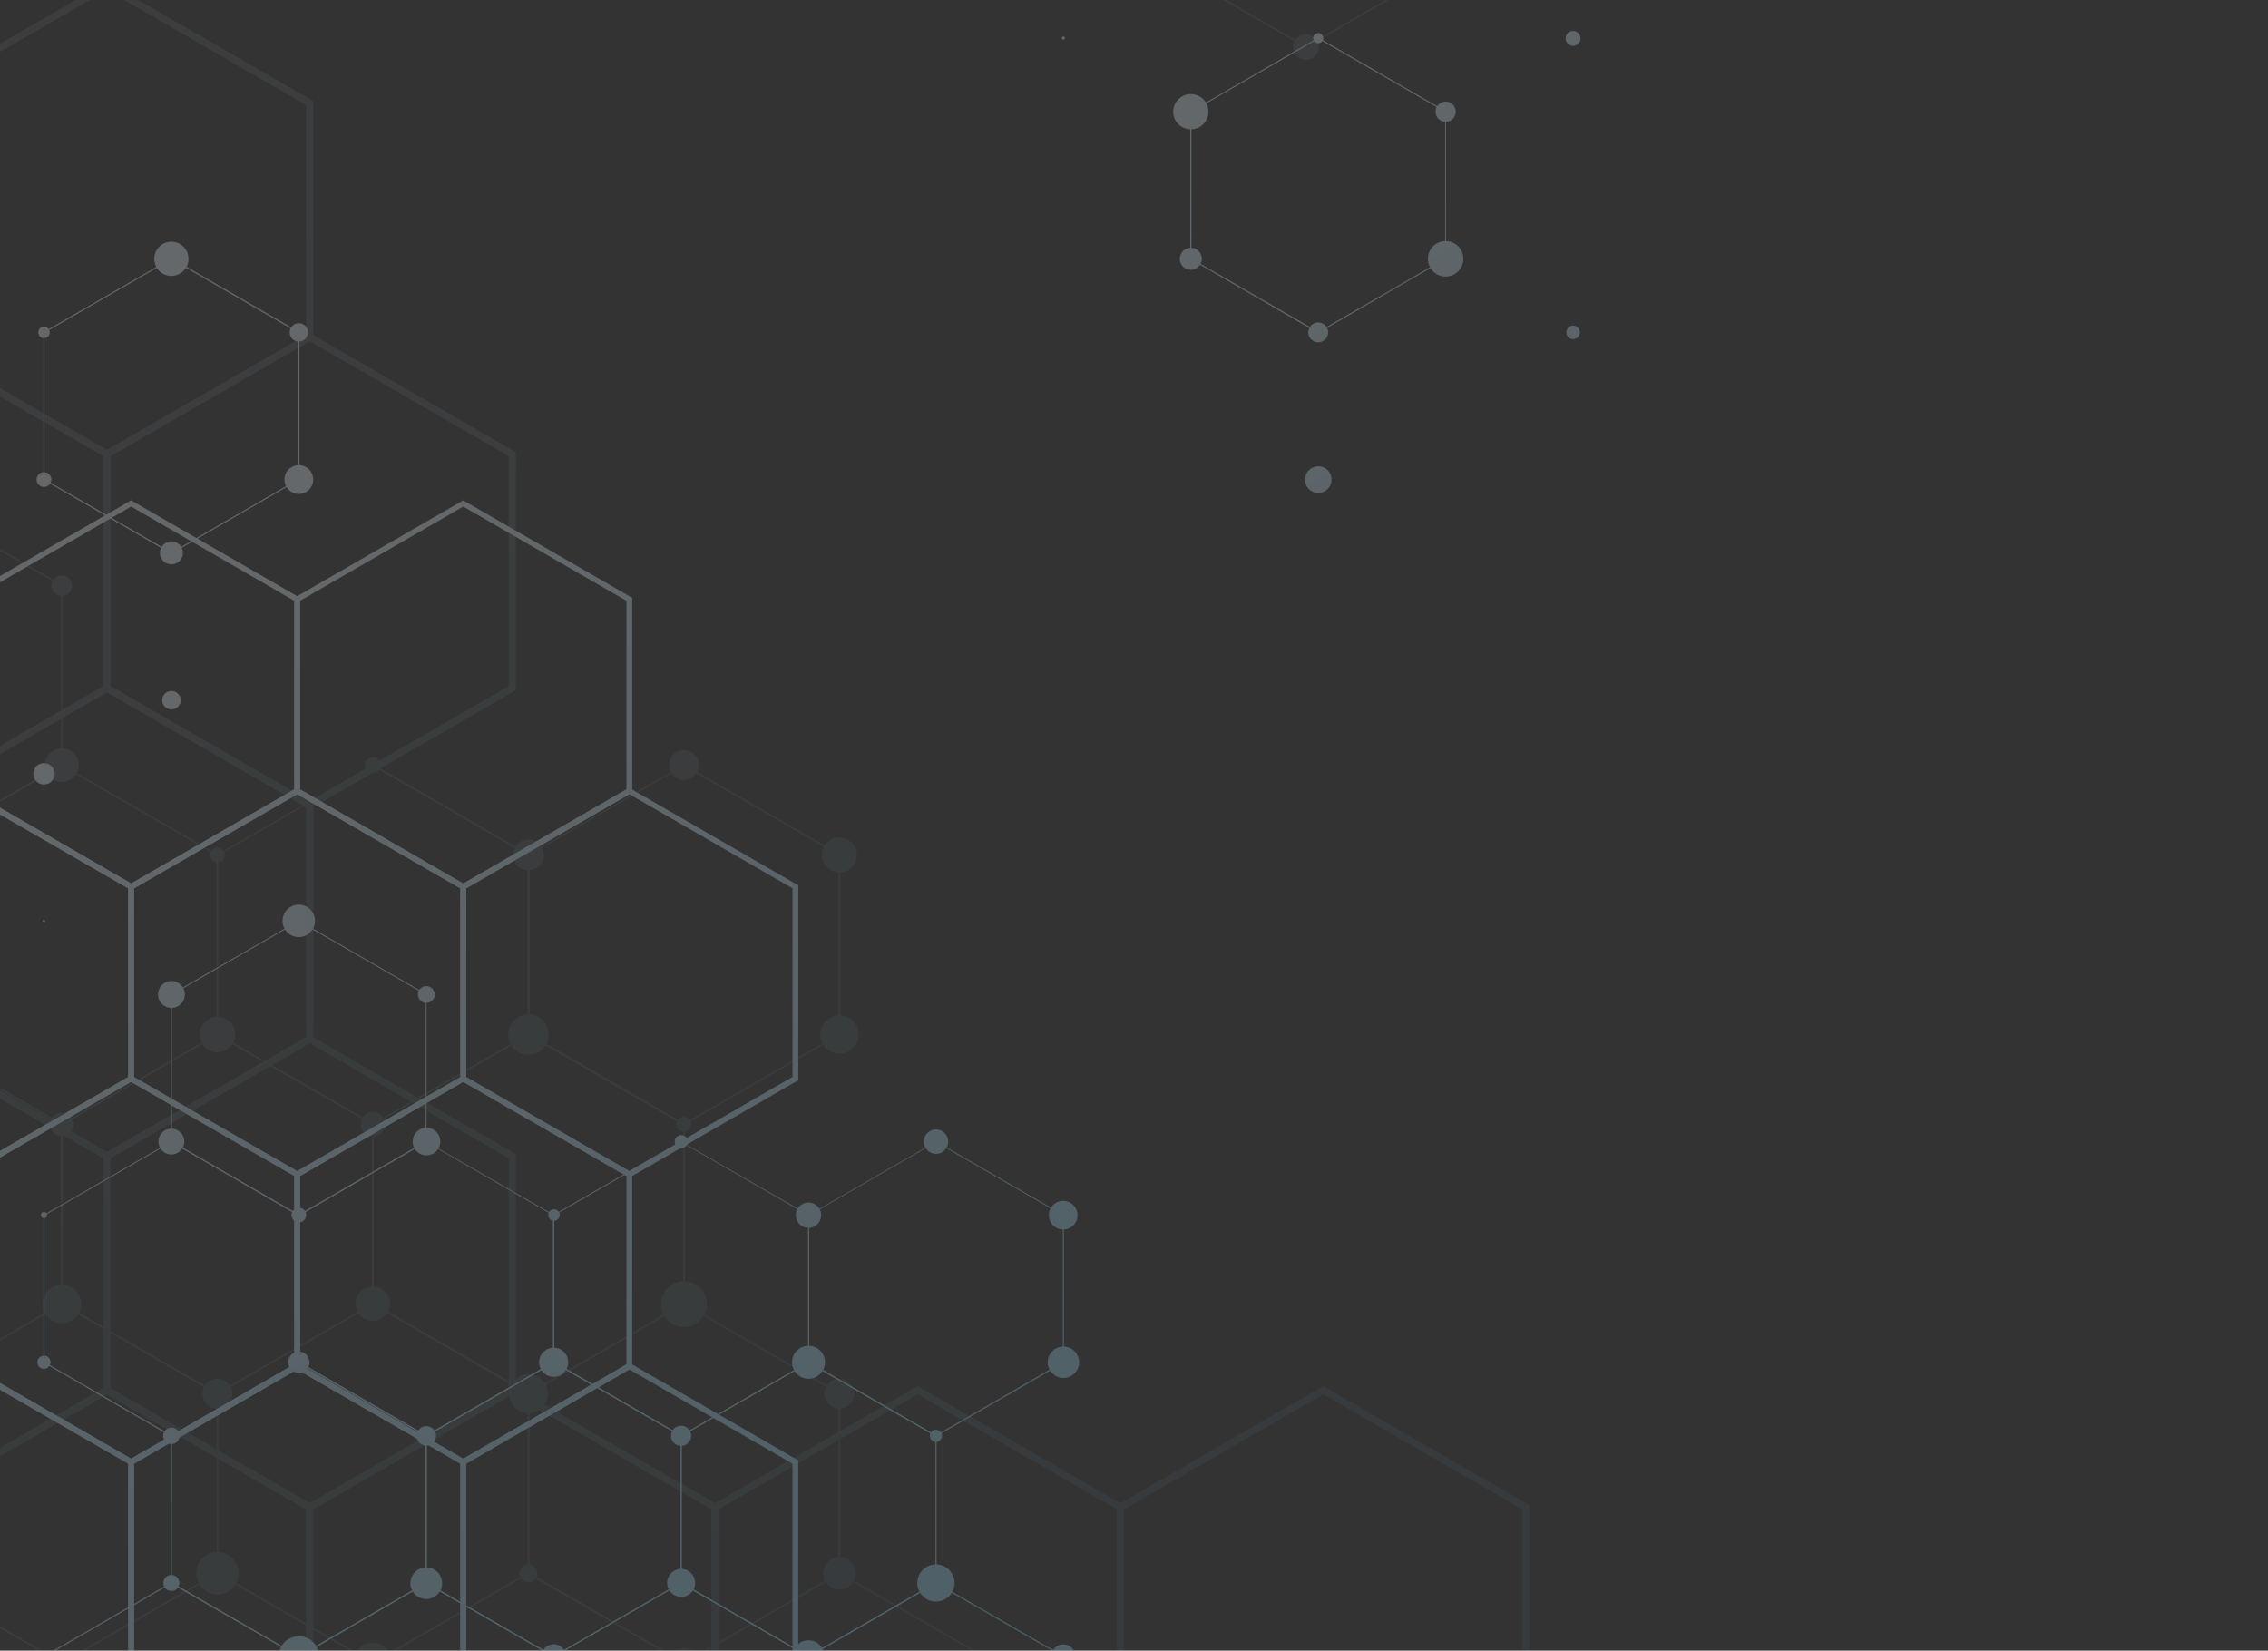<svg xmlns="http://www.w3.org/2000/svg" xmlns:xlink="http://www.w3.org/1999/xlink" width="654" height="476" viewBox="0 0 654 476">
  <rect x="0" y="0" width="654" height="476" fill="#333333" stroke="none"/>
  <defs>
    <linearGradient id="linear-gradient" x1="0.287" y1="-0.052" x2="0.782" y2="1.23" gradientUnits="objectBoundingBox">
      <stop offset="0" stop-color="#fff"/>
      <stop offset="1" stop-color="#f0f7fc"/>
    </linearGradient>
    <clipPath id="clip-path">
      <rect id="Rectangle_6630" data-name="Rectangle 6630" width="654" height="476" transform="translate(0 0)" fill="url(#linear-gradient)"/>
    </clipPath>
    <linearGradient id="linear-gradient-2" x1="5.186" y1="6.759" x2="0.097" y2="-0.039" gradientUnits="objectBoundingBox">
      <stop offset="0" stop-color="#52bbe8"/>
      <stop offset="0.2" stop-color="#69c3eb"/>
      <stop offset="0.6" stop-color="#a3d8f1"/>
      <stop offset="1" stop-color="#e1eff8"/>
    </linearGradient>
    <linearGradient id="linear-gradient-3" x1="6.112" y1="8.005" x2="1.028" y2="1.206" xlink:href="#linear-gradient-2"/>
    <linearGradient id="linear-gradient-4" x1="4.79" y1="6.233" x2="-0.3" y2="-0.57" xlink:href="#linear-gradient-2"/>
    <linearGradient id="linear-gradient-5" x1="4.538" y1="5.906" x2="-0.546" y2="-0.901" xlink:href="#linear-gradient-2"/>
    <linearGradient id="linear-gradient-6" x1="4.241" y1="5.512" x2="-0.838" y2="-1.295" xlink:href="#linear-gradient-2"/>
    <linearGradient id="linear-gradient-7" x1="3.95" y1="5.118" x2="-1.135" y2="-1.689" xlink:href="#linear-gradient-2"/>
    <linearGradient id="linear-gradient-8" x1="3.658" y1="4.724" x2="-1.431" y2="-2.083" xlink:href="#linear-gradient-2"/>
    <linearGradient id="linear-gradient-9" x1="4.002" y1="5.18" x2="-1.088" y2="-1.623" xlink:href="#linear-gradient-2"/>
    <linearGradient id="linear-gradient-10" x1="3.703" y1="4.784" x2="-1.381" y2="-2.015" xlink:href="#linear-gradient-2"/>
    <linearGradient id="linear-gradient-11" x1="3.412" y1="4.392" x2="-1.678" y2="-2.41" xlink:href="#linear-gradient-2"/>
    <linearGradient id="linear-gradient-12" x1="3.809" y1="9.046" x2="-1.276" y2="-3.725" xlink:href="#linear-gradient-2"/>
    <linearGradient id="linear-gradient-13" x1="3.515" y1="8.307" x2="-1.57" y2="-4.464" xlink:href="#linear-gradient-2"/>
    <linearGradient id="linear-gradient-14" x1="3.22" y1="7.568" x2="-1.864" y2="-5.203" xlink:href="#linear-gradient-2"/>
    <linearGradient id="linear-gradient-15" x1="2.926" y1="6.829" x2="-2.159" y2="-5.942" xlink:href="#linear-gradient-2"/>
    <linearGradient id="linear-gradient-16" x1="16.88" y1="7.819" x2="1.276" y2="0.925" xlink:href="#linear-gradient-2"/>
    <linearGradient id="linear-gradient-17" x1="4.396" y1="5.715" x2="0.545" y2="0.559" xlink:href="#linear-gradient-2"/>
    <linearGradient id="linear-gradient-18" x1="4.106" y1="5.326" x2="0.254" y2="0.17" xlink:href="#linear-gradient-2"/>
    <linearGradient id="linear-gradient-19" x1="5.348" y1="5.351" x2="0.132" y2="0.202" xlink:href="#linear-gradient-2"/>
    <linearGradient id="linear-gradient-20" x1="3.862" y1="5" x2="0.011" y2="-0.155" xlink:href="#linear-gradient-2"/>
    <linearGradient id="linear-gradient-21" x1="3.571" y1="4.611" x2="-0.279" y2="-0.544" xlink:href="#linear-gradient-2"/>
    <linearGradient id="linear-gradient-22" x1="13.733" y1="6.43" x2="-1.872" y2="-0.466" xlink:href="#linear-gradient-2"/>
    <linearGradient id="linear-gradient-23" x1="3.619" y1="4.675" x2="-0.232" y2="-0.481" xlink:href="#linear-gradient-2"/>
    <linearGradient id="linear-gradient-24" x1="3.329" y1="4.286" x2="-0.523" y2="-0.869" xlink:href="#linear-gradient-2"/>
    <linearGradient id="linear-gradient-25" x1="13.687" y1="35.856" x2="-5.17" y2="-14.584" xlink:href="#linear-gradient-2"/>
    <linearGradient id="linear-gradient-26" x1="4.396" y1="4.423" x2="-0.82" y2="-0.909" xlink:href="#linear-gradient-2"/>
    <linearGradient id="linear-gradient-27" x1="3.086" y1="4.097" x2="-0.766" y2="-1.235" xlink:href="#linear-gradient-2"/>
    <linearGradient id="linear-gradient-28" x1="2.795" y1="3.695" x2="-1.056" y2="-1.637" xlink:href="#linear-gradient-2"/>
    <linearGradient id="linear-gradient-30" x1="3.217" y1="15.529" x2="-0.993" y2="-6.986" xlink:href="#linear-gradient-2"/>
    <linearGradient id="linear-gradient-31" x1="2.9" y1="13.831" x2="-1.311" y2="-8.684" xlink:href="#linear-gradient-2"/>
    <linearGradient id="linear-gradient-32" x1="2.582" y1="12.133" x2="-1.629" y2="-10.382" xlink:href="#linear-gradient-2"/>
    <linearGradient id="linear-gradient-33" x1="2.264" y1="10.435" x2="-1.946" y2="-12.08" xlink:href="#linear-gradient-2"/>
    <linearGradient id="linear-gradient-34" x1="78.594" y1="121.075" x2="7.641" y2="11.528" xlink:href="#linear-gradient-2"/>
    <linearGradient id="linear-gradient-35" x1="433.66" y1="669.315" x2="13.204" y2="20.13" xlink:href="#linear-gradient-2"/>
    <linearGradient id="linear-gradient-36" x1="36.572" y1="56.194" x2="-0.406" y2="-0.899" xlink:href="#linear-gradient-2"/>
    <linearGradient id="linear-gradient-37" x1="55.128" y1="84.844" x2="-4" y2="-6.448" xlink:href="#linear-gradient-2"/>
    <linearGradient id="linear-gradient-38" x1="57.535" y1="88.563" x2="-8.084" y2="-12.754" xlink:href="#linear-gradient-2"/>
    <linearGradient id="linear-gradient-39" x1="124.523" y1="192" x2="-3.028" y2="-4.944" xlink:href="#linear-gradient-2"/>
    <linearGradient id="linear-gradient-40" x1="59.691" y1="91.886" x2="-4.813" y2="-7.705" xlink:href="#linear-gradient-2"/>
    <linearGradient id="linear-gradient-41" x1="32.317" y1="49.625" x2="-4.421" y2="-7.099" xlink:href="#linear-gradient-2"/>
    <linearGradient id="linear-gradient-42" x1="80.358" y1="123.781" x2="-6.965" y2="-11.05" xlink:href="#linear-gradient-2"/>
    <linearGradient id="linear-gradient-43" x1="60.225" y1="92.725" x2="3.463" y2="5.085" xlink:href="#linear-gradient-2"/>
    <linearGradient id="linear-gradient-44" x1="97.915" y1="150.903" x2="9.911" y2="15.031" xlink:href="#linear-gradient-2"/>
    <linearGradient id="linear-gradient-45" x1="132.015" y1="203.56" x2="18.495" y2="28.285" xlink:href="#linear-gradient-2"/>
    <linearGradient id="linear-gradient-46" x1="44.368" y1="68.231" x2="6.401" y2="9.609" xlink:href="#linear-gradient-2"/>
    <linearGradient id="linear-gradient-47" x1="47.757" y1="73.469" x2="2.708" y2="3.915" xlink:href="#linear-gradient-2"/>
    <linearGradient id="linear-gradient-48" x1="40.504" y1="62.267" x2="-8.427" y2="-13.284" xlink:href="#linear-gradient-2"/>
    <linearGradient id="linear-gradient-49" x1="77.898" y1="119.994" x2="-17.5" y2="-27.294" xlink:href="#linear-gradient-2"/>
    <linearGradient id="linear-gradient-50" x1="44.038" y1="67.724" x2="-4.476" y2="-7.182" xlink:href="#linear-gradient-2"/>
    <linearGradient id="linear-gradient-51" x1="515.238" y1="795.265" x2="-25.333" y2="-39.429" xlink:href="#linear-gradient-2"/>
    <linearGradient id="linear-gradient-52" x1="61.436" y1="94.585" x2="0.73" y2="0.853" xlink:href="#linear-gradient-2"/>
    <linearGradient id="linear-gradient-53" x1="71.053" y1="109.438" x2="0.543" y2="0.568" xlink:href="#linear-gradient-2"/>
    <linearGradient id="linear-gradient-54" x1="65.776" y1="101.29" x2="-11.976" y2="-18.76" xlink:href="#linear-gradient-2"/>
    <linearGradient id="linear-gradient-55" x1="36.248" y1="55.694" x2="-3.725" y2="-6.021" xlink:href="#linear-gradient-2"/>
    <linearGradient id="linear-gradient-56" x1="37.609" y1="57.81" x2="-9.496" y2="-14.919" xlink:href="#linear-gradient-2"/>
    <linearGradient id="linear-gradient-57" x1="72.564" y1="111.781" x2="-26.147" y2="-40.634" xlink:href="#linear-gradient-2"/>
    <linearGradient id="linear-gradient-58" x1="35.036" y1="53.826" x2="-16.099" y2="-25.126" xlink:href="#linear-gradient-2"/>
    <linearGradient id="linear-gradient-59" x1="36.163" y1="55.56" x2="-16.885" y2="-26.343" xlink:href="#linear-gradient-2"/>
    <linearGradient id="linear-gradient-60" x1="28.546" y1="43.794" x2="-16.862" y2="-26.316" xlink:href="#linear-gradient-2"/>
    <linearGradient id="linear-gradient-61" x1="59.052" y1="90.899" x2="-19.785" y2="-30.823" xlink:href="#linear-gradient-2"/>
    <linearGradient id="linear-gradient-62" x1="79.217" y1="122.04" x2="-19.496" y2="-30.378" xlink:href="#linear-gradient-2"/>
    <linearGradient id="linear-gradient-63" x1="177.349" y1="273.579" x2="-30.954" y2="-48.046" xlink:href="#linear-gradient-2"/>
    <linearGradient id="linear-gradient-64" x1="42.989" y1="66.104" x2="-7.241" y2="-11.454" xlink:href="#linear-gradient-2"/>
    <linearGradient id="linear-gradient-65" x1="45.637" y1="70.191" x2="-15.398" y2="-24.046" xlink:href="#linear-gradient-2"/>
    <linearGradient id="linear-gradient-66" x1="70.664" y1="108.84" x2="-18.023" y2="-28.094" xlink:href="#linear-gradient-2"/>
    <linearGradient id="linear-gradient-67" x1="83.72" y1="129.036" x2="-29.805" y2="-46.244" xlink:href="#linear-gradient-2"/>
    <linearGradient id="linear-gradient-68" x1="40.94" y1="62.938" x2="-23.562" y2="-36.651" xlink:href="#linear-gradient-2"/>
    <linearGradient id="linear-gradient-69" x1="30.967" y1="47.539" x2="-13.726" y2="-21.467" xlink:href="#linear-gradient-2"/>
    <linearGradient id="linear-gradient-70" x1="23.947" y1="36.702" x2="-17.485" y2="-27.268" xlink:href="#linear-gradient-2"/>
    <linearGradient id="linear-gradient-71" x1="46.496" y1="71.523" x2="-20.674" y2="-32.192" xlink:href="#linear-gradient-2"/>
    <linearGradient id="linear-gradient-72" x1="26.545" y1="40.706" x2="-14.585" y2="-22.801" xlink:href="#linear-gradient-2"/>
    <linearGradient id="linear-gradient-73" x1="25.089" y1="38.465" x2="-14.328" y2="-22.396" xlink:href="#linear-gradient-2"/>
    <linearGradient id="linear-gradient-74" x1="61.448" y1="94.595" x2="-45.651" y2="-70.76" xlink:href="#linear-gradient-2"/>
    <linearGradient id="linear-gradient-75" x1="25.161" y1="38.582" x2="-28.133" y2="-43.707" xlink:href="#linear-gradient-2"/>
    <linearGradient id="linear-gradient-76" x1="18.575" y1="28.408" x2="-16.354" y2="-25.523" xlink:href="#linear-gradient-2"/>
    <linearGradient id="linear-gradient-77" x1="183.779" y1="246.179" x2="-80.213" y2="-107.663" xlink:href="#linear-gradient-2"/>
    <linearGradient id="linear-gradient-78" x1="56.945" y1="87.642" x2="-24.726" y2="-38.452" xlink:href="#linear-gradient-2"/>
    <linearGradient id="linear-gradient-79" x1="20.907" y1="32.008" x2="-11.161" y2="-17.504" xlink:href="#linear-gradient-2"/>
    <linearGradient id="linear-gradient-80" x1="31.189" y1="47.882" x2="-21.86" y2="-34.022" xlink:href="#linear-gradient-2"/>
    <linearGradient id="linear-gradient-81" x1="27.268" y1="41.831" x2="-19.258" y2="-30.003" xlink:href="#linear-gradient-2"/>
    <linearGradient id="linear-gradient-82" x1="21.684" y1="33.215" x2="-19.003" y2="-29.609" xlink:href="#linear-gradient-2"/>
    <linearGradient id="linear-gradient-83" x1="76.056" y1="16.01" x2="5.545" y2="1.536" xlink:href="#linear-gradient-2"/>
    <linearGradient id="linear-gradient-84" x1="4.623" y1="8.382" x2="-0.461" y2="-1.562" xlink:href="#linear-gradient-2"/>
    <linearGradient id="linear-gradient-85" x1="7.808" y1="6.176" x2="-1.114" y2="-0.622" xlink:href="#linear-gradient-2"/>
    <linearGradient id="linear-gradient-86" x1="54.473" y1="9.626" x2="-16.041" y2="-2.255" xlink:href="#linear-gradient-2"/>
    <linearGradient id="linear-gradient-87" x1="4.248" y1="5.509" x2="-0.841" y2="-1.293" xlink:href="#linear-gradient-2"/>
    <linearGradient id="linear-gradient-88" x1="3.949" y1="5.115" x2="-1.135" y2="-1.687" xlink:href="#linear-gradient-2"/>
    <linearGradient id="linear-gradient-89" x1="3.655" y1="4.722" x2="-1.429" y2="-2.081" xlink:href="#linear-gradient-2"/>
    <linearGradient id="linear-gradient-90" x1="6.427" y1="5.124" x2="-2.495" y2="-1.675" xlink:href="#linear-gradient-2"/>
    <linearGradient id="linear-gradient-91" x1="3.704" y1="4.786" x2="-1.381" y2="-2.017" xlink:href="#linear-gradient-2"/>
    <linearGradient id="linear-gradient-92" x1="3.409" y1="4.392" x2="-1.676" y2="-2.41" xlink:href="#linear-gradient-2"/>
    <linearGradient id="linear-gradient-93" x1="43.56" y1="7.789" x2="-26.954" y2="-4.096" xlink:href="#linear-gradient-2"/>
    <linearGradient id="linear-gradient-94" x1="3.46" y1="4.456" x2="-1.628" y2="-2.346" xlink:href="#linear-gradient-2"/>
    <linearGradient id="linear-gradient-95" x1="3.162" y1="4.062" x2="-1.922" y2="-2.74" xlink:href="#linear-gradient-2"/>
    <linearGradient id="linear-gradient-96" x1="2.868" y1="3.669" x2="-2.215" y2="-3.134" xlink:href="#linear-gradient-2"/>
    <linearGradient id="linear-gradient-97" x1="5.474" y1="9.938" x2="-3.448" y2="-7.232" xlink:href="#linear-gradient-2"/>
    <linearGradient id="linear-gradient-98" x1="3.01" y1="9.292" x2="-2.074" y2="-7.878" xlink:href="#linear-gradient-2"/>
    <linearGradient id="linear-gradient-99" x1="2.715" y1="8.298" x2="-2.368" y2="-8.872" xlink:href="#linear-gradient-2"/>
    <linearGradient id="linear-gradient-100" x1="2.421" y1="7.305" x2="-2.662" y2="-9.865" xlink:href="#linear-gradient-2"/>
    <linearGradient id="linear-gradient-101" x1="66.781" y1="9.533" x2="-1.307" y2="0.28" xlink:href="#linear-gradient-2"/>
    <linearGradient id="linear-gradient-102" x1="4.103" y1="5.321" x2="0.254" y2="0.171" xlink:href="#linear-gradient-2"/>
    <linearGradient id="linear-gradient-103" x1="181.315" y1="5.754" x2="-165.09" y2="-4.323" xlink:href="#linear-gradient-2"/>
    <linearGradient id="linear-gradient-104" x1="6.405" y1="4.94" x2="-0.623" y2="-0.21" xlink:href="#linear-gradient-2"/>
    <linearGradient id="linear-gradient-105" x1="3.57" y1="4.608" x2="-0.278" y2="-0.542" xlink:href="#linear-gradient-2"/>
    <linearGradient id="linear-gradient-106" x1="53.049" y1="7.667" x2="-15.039" y2="-1.587" xlink:href="#linear-gradient-2"/>
    <linearGradient id="linear-gradient-107" x1="3.327" y1="4.283" x2="-0.522" y2="-0.867" xlink:href="#linear-gradient-2"/>
    <linearGradient id="linear-gradient-108" x1="4.988" y1="3.901" x2="-2.04" y2="-1.248" xlink:href="#linear-gradient-2"/>
    <linearGradient id="linear-gradient-109" x1="2.794" y1="3.569" x2="-1.055" y2="-1.581" xlink:href="#linear-gradient-2"/>
    <linearGradient id="linear-gradient-110" x1="39.966" y1="6.833" x2="-28.12" y2="-4.138" xlink:href="#linear-gradient-2"/>
    <linearGradient id="linear-gradient-111" x1="2.567" y1="4.681" x2="-1.284" y2="-2.771" xlink:href="#linear-gradient-2"/>
    <linearGradient id="linear-gradient-112" x1="2.277" y1="4.119" x2="-1.574" y2="-3.333" xlink:href="#linear-gradient-2"/>
    <linearGradient id="linear-gradient-113" x1="1.986" y1="3.557" x2="-1.865" y2="-3.895" xlink:href="#linear-gradient-2"/>
    <linearGradient id="linear-gradient-114" x1="1.696" y1="2.995" x2="-2.155" y2="-4.457" xlink:href="#linear-gradient-2"/>
    <linearGradient id="linear-gradient-115" x1="47.848" y1="73.724" x2="2.715" y2="3.925" xlink:href="#linear-gradient-2"/>
    <linearGradient id="linear-gradient-116" x1="40.53" y1="62.306" x2="-8.431" y2="-13.29" xlink:href="#linear-gradient-2"/>
    <linearGradient id="linear-gradient-117" x1="39.707" y1="61.033" x2="-11.897" y2="-18.644" xlink:href="#linear-gradient-2"/>
    <linearGradient id="linear-gradient-118" x1="47.478" y1="73.033" x2="-14.104" y2="-22.049" xlink:href="#linear-gradient-2"/>
    <linearGradient id="linear-gradient-119" x1="65.86" y1="101.407" x2="-11.983" y2="-18.781" xlink:href="#linear-gradient-2"/>
    <linearGradient id="linear-gradient-120" x1="36.308" y1="55.164" x2="-3.732" y2="-5.96" xlink:href="#linear-gradient-2"/>
    <linearGradient id="linear-gradient-121" x1="37.636" y1="57.84" x2="-9.493" y2="-14.927" xlink:href="#linear-gradient-2"/>
    <linearGradient id="linear-gradient-122" x1="72.763" y1="112.071" x2="-26.207" y2="-40.739" xlink:href="#linear-gradient-2"/>
    <linearGradient id="linear-gradient-123" x1="35.161" y1="54.015" x2="-16.157" y2="-25.22" xlink:href="#linear-gradient-2"/>
    <linearGradient id="linear-gradient-124" x1="36.188" y1="55.602" x2="-16.898" y2="-26.364" xlink:href="#linear-gradient-2"/>
    <linearGradient id="linear-gradient-125" x1="28.554" y1="43.815" x2="-16.875" y2="-26.328" xlink:href="#linear-gradient-2"/>
    <linearGradient id="linear-gradient-126" x1="45.541" y1="70.196" x2="-15.363" y2="-24.046" xlink:href="#linear-gradient-2"/>
    <linearGradient id="linear-gradient-127" x1="70.769" y1="108.994" x2="-18.051" y2="-28.144" xlink:href="#linear-gradient-2"/>
    <linearGradient id="linear-gradient-128" x1="79.871" y1="123.051" x2="-28.375" y2="-44.082" xlink:href="#linear-gradient-2"/>
    <linearGradient id="linear-gradient-129" x1="40.901" y1="62.886" x2="-23.544" y2="-36.616" xlink:href="#linear-gradient-2"/>
    <linearGradient id="linear-gradient-130" x1="30.968" y1="47.543" x2="-13.727" y2="-21.468" xlink:href="#linear-gradient-2"/>
    <linearGradient id="linear-gradient-131" x1="23.978" y1="36.749" x2="-17.506" y2="-27.302" xlink:href="#linear-gradient-2"/>
    <linearGradient id="linear-gradient-132" x1="46.561" y1="71.617" x2="-20.699" y2="-32.233" xlink:href="#linear-gradient-2"/>
    <linearGradient id="linear-gradient-133" x1="26.534" y1="40.7" x2="-14.58" y2="-22.782" xlink:href="#linear-gradient-2"/>
    <linearGradient id="linear-gradient-134" x1="25.055" y1="38.413" x2="-14.308" y2="-22.364" xlink:href="#linear-gradient-2"/>
    <linearGradient id="linear-gradient-135" x1="61.164" y1="94.145" x2="-45.414" y2="-70.414" xlink:href="#linear-gradient-2"/>
    <linearGradient id="linear-gradient-136" x1="25.257" y1="38.722" x2="-28.241" y2="-43.878" xlink:href="#linear-gradient-2"/>
    <linearGradient id="linear-gradient-137" x1="18.426" y1="28.173" x2="-16.214" y2="-25.311" xlink:href="#linear-gradient-2"/>
    <linearGradient id="linear-gradient-138" x1="22.107" y1="32.012" x2="-11.896" y2="-17.509" xlink:href="#linear-gradient-2"/>
    <linearGradient id="linear-gradient-139" x1="39.773" y1="61.15" x2="-34.324" y2="-53.257" xlink:href="#linear-gradient-2"/>
    <linearGradient id="linear-gradient-140" x1="20.284" y1="31.049" x2="-17.265" y2="-26.927" xlink:href="#linear-gradient-2"/>
    <linearGradient id="linear-gradient-141" x1="31.21" y1="47.917" x2="-21.877" y2="-34.051" xlink:href="#linear-gradient-2"/>
    <linearGradient id="linear-gradient-142" x1="27.073" y1="41.533" x2="-19.112" y2="-29.777" xlink:href="#linear-gradient-2"/>
    <linearGradient id="linear-gradient-143" x1="21.718" y1="33.259" x2="-19.034" y2="-29.663" xlink:href="#linear-gradient-2"/>
    <linearGradient id="linear-gradient-144" x1="22.002" y1="33.696" x2="-29.893" y2="-46.428" xlink:href="#linear-gradient-2"/>
    <linearGradient id="linear-gradient-145" x1="20.704" y1="31.691" x2="-28.431" y2="-44.172" xlink:href="#linear-gradient-2"/>
    <linearGradient id="linear-gradient-146" x1="58.379" y1="90.183" x2="-40.596" y2="-63.179" xlink:href="#linear-gradient-2"/>
    <linearGradient id="linear-gradient-147" x1="19.087" y1="29.198" x2="-20.276" y2="-31.58" xlink:href="#linear-gradient-2"/>
    <linearGradient id="linear-gradient-148" x1="41.895" y1="64.411" x2="-46.357" y2="-71.85" xlink:href="#linear-gradient-2"/>
    <linearGradient id="linear-gradient-149" x1="24.243" y1="37.161" x2="-42.37" y2="-65.692" xlink:href="#linear-gradient-2"/>
  </defs>
  <g id="background" transform="translate(-20.15 -34.72)" opacity="0.28">
    <g id="Layer_1" data-name="Layer 1" transform="translate(20.15 34.72)">
      <g id="Group_3" data-name="Group 3" clip-path="url(#clip-path)">
        <g id="Group_1" data-name="Group 1" transform="translate(-33.303 -57.384)">
          <path id="Path_1" data-name="Path 1" d="M244.583,91.774H244.5L207.66,70.453V27.844h.083l36.84-21.3h0l36.824,21.255V70.453h0ZM208.007,70.288l36.576,21.106,36.576-21.123V28.026L244.583,6.9,207.991,28.026Z" transform="translate(168.859 61.654)" fill="url(#linear-gradient-2)"/>
          <path id="Path_6" data-name="Path 6" d="M44.487,130.267H44.4L7.58,108.963V66.354h0l36.907-21.3h.083l36.824,21.3v42.609H81.31ZM7.894,108.781,44.487,129.9,81,108.781V66.536L44.487,45.414,7.894,66.536Z" transform="translate(38.252 86.792)" fill="url(#linear-gradient-3)"/>
          <path id="Path_18" data-name="Path 18" d="M66.717,245.768h0l-36.907-21.3V181.855h.083L66.717,160.6h0l36.824,21.271V224.48h0ZM30.124,224.282,66.7,245.4l36.576-21.122V182.037L66.717,160.914,30.124,182.037Z" transform="translate(52.763 162.221)" fill="url(#linear-gradient-4)"/>
          <path id="Path_21" data-name="Path 21" d="M44.487,284.258H44.4L7.58,262.937V220.395h0L44.4,199.14h.083l36.907,21.255V263H81.31ZM7.894,262.772l36.592,21.122L81,262.755V220.51l-36.51-21.123L7.894,220.51Z" transform="translate(38.252 187.379)" fill="url(#linear-gradient-5)"/>
          <path id="Path_22" data-name="Path 22" d="M88.973,284.258H88.89L52,262.937V220.395h.083L88.907,199.14h0l36.973,21.255V263h0ZM52.4,262.772l36.576,21.122,36.592-21.122V220.51L88.973,199.388,52.4,220.51Z" transform="translate(67.248 187.379)" fill="url(#linear-gradient-6)"/>
          <path id="Path_23" data-name="Path 23" d="M133.4,284.258h0L96.51,262.937V220.395h0l36.824-21.255h0l36.973,21.255V263h0ZM96.824,262.772,133.4,283.894l36.642-21.139V220.51L133.45,199.388,96.824,220.51Z" transform="translate(96.303 187.379)" fill="url(#linear-gradient-7)"/>
          <path id="Path_24" data-name="Path 24" d="M177.857,284.258h-.083L141,262.937V220.395h.083l36.824-21.255h0l36.84,21.255V263h0Zm-36.592-21.486,36.592,21.122,36.576-21.122V220.51l-36.576-21.123L141.264,220.51Z" transform="translate(125.345 187.379)" fill="url(#linear-gradient-8)"/>
          <path id="Path_26" data-name="Path 26" d="M66.717,322.778h0l-36.907-21.3V258.865h.083L66.717,237.61h0l36.824,21.271V301.49h0ZM30.124,301.292,66.7,322.414l36.576-21.122V259.047L66.717,237.924,30.124,259.047Z" transform="translate(52.763 212.491)" fill="url(#linear-gradient-9)"/>
          <path id="Path_27" data-name="Path 27" d="M111.177,322.8h0l-36.907-21.3V258.884h0l36.907-21.3h.083l36.824,21.271V301.46H148ZM74.6,301.311l36.576,21.122,36.592-21.122V259.066l-36.592-21.122L74.6,259.066Z" transform="translate(81.785 212.471)" fill="url(#linear-gradient-10)"/>
          <path id="Path_28" data-name="Path 28" d="M155.614,322.778h0L118.79,301.523V258.865h.083L155.7,237.61h0l36.824,21.271V301.49h0Zm-36.592-21.486,36.592,21.122,36.576-21.122V259.047l-36.576-21.122-36.592,21.122Z" transform="translate(110.847 212.491)" fill="url(#linear-gradient-11)"/>
          <path id="Path_29" data-name="Path 29" d="M28.044,356.169V332.3L64.62,311.18,101.213,332.3v23.866h.314V332.1L64.7,310.85l-.083-.05L27.8,332.071l-.066.033v24.064Z" transform="translate(18.102 202.883)" fill="url(#linear-gradient-12)"/>
          <path id="Path_30" data-name="Path 30" d="M72.5,356.169V332.3L109.1,311.18,145.673,332.3v23.866h.314V332.1L109.163,310.85l-.066-.05L72.273,332.071l-.083.033v24.064Z" transform="translate(47.124 202.883)" fill="url(#linear-gradient-13)"/>
          <path id="Path_31" data-name="Path 31" d="M116.964,356.169V332.3l36.592-21.122L190.149,332.3v23.866h.314V332.1L153.639,310.85l-.083-.05-36.824,21.271-.083.033v24.064Z" transform="translate(76.147 202.883)" fill="url(#linear-gradient-14)"/>
          <path id="Path_32" data-name="Path 32" d="M161.434,356.169V332.3L198.01,311.18,234.6,332.3v23.866h.314V332.1L198.093,310.85l-.083-.05-36.824,21.271-.066.033v24.064Z" transform="translate(105.176 202.883)" fill="url(#linear-gradient-15)"/>
          <path id="Path_43" data-name="Path 43" d="M0,130.56v1.934l22.4,12.925v54.327L0,212.67V214.6l24.048-13.9V144.46Z" transform="translate(0 85.227)" fill="url(#linear-gradient-16)"/>
          <path id="Path_44" data-name="Path 44" d="M42.124,199.689-6.6,171.592V115.4L42.124,87.3l48.707,28.1v56.194ZM-4.931,170.6l47.055,27.172L89.178,170.6V116.273L42.124,89.1-4.931,116.273Z" transform="translate(28.995 114.372)" fill="url(#linear-gradient-17)"/>
          <path id="Path_45" data-name="Path 45" d="M100.057,199.689l-48.707-28.1V115.4l48.707-28.1,48.724,28.1v56.194ZM53,170.6l47.055,27.172L147.128,170.6V116.273L100.057,89.1,53,116.273Z" transform="translate(66.824 114.372)" fill="url(#linear-gradient-18)"/>
          <path id="Path_47" data-name="Path 47" d="M23.222,172.13,0,185.534v1.934l23.222-13.421,47.055,27.172v54.343L23.222,282.717,0,269.313v1.917l23.222,13.421,48.724-28.13V200.26Z" transform="translate(0 112.363)" fill="url(#linear-gradient-19)"/>
          <path id="Path_48" data-name="Path 48" d="M71.094,249.869l-48.724-28.1V165.577l48.724-28.1,48.724,28.1v56.194ZM24.039,220.8l47.055,27.155L118.148,220.8v-54.36L71.094,139.282,24.039,166.437Z" transform="translate(47.906 147.128)" fill="url(#linear-gradient-20)"/>
          <path id="Path_49" data-name="Path 49" d="M129.044,249.869l-48.724-28.1V165.577l48.724-28.1,48.724,28.1v56.194ZM81.989,220.8l47.055,27.155L176.1,220.8v-54.36l-47.055-27.155L81.989,166.437Z" transform="translate(85.735 147.128)" fill="url(#linear-gradient-21)"/>
          <path id="Path_50" data-name="Path 50" d="M0,230.93v1.917l22.4,12.925v54.343L0,313.04v1.917l24.048-13.883V244.813Z" transform="translate(0 150.746)" fill="url(#linear-gradient-22)"/>
          <path id="Path_51" data-name="Path 51" d="M42.124,300.059-6.6,271.962V215.767l48.724-28.1,48.707,28.1v56.194ZM-4.931,270.97l47.055,27.172L89.178,270.97V216.627L42.124,189.472-4.931,216.627Z" transform="translate(28.995 179.891)" fill="url(#linear-gradient-23)"/>
          <path id="Path_52" data-name="Path 52" d="M100.057,300.059l-48.707-28.1V215.767l48.707-28.1,48.724,28.1v56.194ZM53,270.97l47.055,27.172,47.071-27.172V216.627l-47.071-27.155L53,216.627Z" transform="translate(66.824 179.891)" fill="url(#linear-gradient-24)"/>
          <path id="Path_54" data-name="Path 54" d="M0,333.217l16.577,9.57H19.9L0,331.3Z" transform="translate(0 216.265)" fill="url(#linear-gradient-25)"/>
          <path id="Path_55" data-name="Path 55" d="M23.222,272.5,0,285.9v1.917l23.222-13.4,47.055,27.172v54.327L26.544,381.17h3.322l42.08-24.279V300.63Z" transform="translate(0 177.882)" fill="url(#linear-gradient-26)"/>
          <path id="Path_56" data-name="Path 56" d="M87.905,381.17,44.189,355.916V301.589l47.055-27.172L138.3,301.589v54.327L94.566,381.17h3.322l42.063-24.279V300.63L91.244,272.5,42.52,300.63v56.261L84.583,381.17Z" transform="translate(27.756 177.882)" fill="url(#linear-gradient-27)"/>
          <path id="Path_57" data-name="Path 57" d="M145.855,381.17l-43.733-25.254V301.589l47.055-27.172,47.055,27.172v54.327L152.516,381.17h3.322L197.9,356.891V300.63L149.177,272.5,100.47,300.63v56.261l42.063,24.279Z" transform="translate(65.585 177.882)" fill="url(#linear-gradient-28)"/>
          <path id="Path_61" data-name="Path 61" d="M0,331.3v1.917l16.577,9.57H19.9Z" transform="translate(0 216.265)" fill="url(#linear-gradient-25)"/>
          <path id="Path_62" data-name="Path 62" d="M19.382,348.414l41.237-23.8,41.237,23.8h3.339L60.619,322.68,16.06,348.414Z" transform="translate(10.484 210.638)" fill="url(#linear-gradient-30)"/>
          <path id="Path_63" data-name="Path 63" d="M77.332,348.414l41.237-23.8,41.237,23.8h3.322L118.569,322.68,74.01,348.414Z" transform="translate(48.312 210.638)" fill="url(#linear-gradient-31)"/>
          <path id="Path_64" data-name="Path 64" d="M135.282,348.414l41.237-23.8,41.237,23.8h3.322L176.519,322.68,131.96,348.414Z" transform="translate(86.141 210.638)" fill="url(#linear-gradient-32)"/>
          <path id="Path_65" data-name="Path 65" d="M193.239,348.414l41.237-23.8,41.22,23.8h3.339L234.475,322.68,189.9,348.414Z" transform="translate(123.962 210.638)" fill="url(#linear-gradient-33)"/>
          <path id="Path_70" data-name="Path 70" d="M53.184,61.679a2.644,2.644,0,1,0-2.644-2.644,2.644,2.644,0,0,0,2.644,2.644Z" transform="translate(66.295 94.195)" fill="url(#linear-gradient-34)"/>
          <path id="Path_71" data-name="Path 71" d="M185.706,7.273a.446.446,0,1,0-.446-.446A.446.446,0,0,0,185.706,7.273Z" transform="translate(154.237 61.549)" fill="url(#linear-gradient-35)"/>
          <path id="Path_72" data-name="Path 72" d="M209.764,16.42a5.074,5.074,0,1,0,5.074,5.074,5.074,5.074,0,0,0-5.074-5.074Z" transform="translate(166.921 68.103)" fill="url(#linear-gradient-36)"/>
          <path id="Path_73" data-name="Path 73" d="M209.013,49.587a3.173,3.173,0,1,0-3.173-3.173A3.173,3.173,0,0,0,209.013,49.587Z" transform="translate(167.671 85.611)" fill="url(#linear-gradient-37)"/>
          <path id="Path_74" data-name="Path 74" d="M231.136,61.979a2.859,2.859,0,1,0-2.876-2.843,2.859,2.859,0,0,0,2.876,2.843Z" transform="translate(182.306 94.11)" fill="url(#linear-gradient-38)"/>
          <circle id="Ellipse_1" data-name="Ellipse 1" cx="1.471" cy="1.471" r="1.471" transform="translate(411.955 66.904)" fill="url(#linear-gradient-39)"/>
          <path id="Path_75" data-name="Path 75" d="M253.369,23.548a2.909,2.909,0,1,0-2.909-2.909A2.909,2.909,0,0,0,253.369,23.548Z" transform="translate(196.798 68.958)" fill="url(#linear-gradient-40)"/>
          <path id="Path_76" data-name="Path 76" d="M254.237,42.07a5.107,5.107,0,1,0,5.107,5.107,5.107,5.107,0,0,0-5.107-5.107Z" transform="translate(195.93 84.847)" fill="url(#linear-gradient-41)"/>
          <path id="Path_77" data-name="Path 77" d="M275.3,9.7a2.149,2.149,0,1,0-2.149-2.149A2.149,2.149,0,0,0,275.3,9.7Z" transform="translate(211.61 60.909)" fill="url(#linear-gradient-42)"/>
          <path id="Path_84" data-name="Path 84" d="M31.216,94.46a3.306,3.306,0,1,0,3.306,3.306A3.306,3.306,0,0,0,31.216,94.46Z" transform="translate(51.522 119.046)" fill="url(#linear-gradient-43)"/>
          <circle id="Ellipse_5" data-name="Ellipse 5" cx="2.132" cy="2.132" r="2.132" transform="translate(43.848 193.54)" fill="url(#linear-gradient-44)"/>
          <path id="Path_85" data-name="Path 85" d="M8.333,60.306A1.653,1.653,0,1,0,6.68,58.653,1.653,1.653,0,0,0,8.333,60.306Z" transform="translate(37.664 94.593)" fill="url(#linear-gradient-45)"/>
          <circle id="Ellipse_6" data-name="Ellipse 6" cx="4.942" cy="4.942" r="4.942" transform="translate(77.78 127.082)" fill="url(#linear-gradient-46)"/>
          <path id="Path_86" data-name="Path 86" d="M53.778,89.47a4.148,4.148,0,1,0-2.939-1.221A4.165,4.165,0,0,0,53.778,89.47Z" transform="translate(65.701 110.351)" fill="url(#linear-gradient-47)"/>
          <path id="Path_87" data-name="Path 87" d="M231.514,89.029a3.834,3.834,0,1,0-3.834-3.834,3.834,3.834,0,0,0,3.834,3.834Z" transform="translate(181.928 110.494)" fill="url(#linear-gradient-48)"/>
          <path id="Path_88" data-name="Path 88" d="M275.227,56.81a1.95,1.95,0,1,0,1.4.571,1.967,1.967,0,0,0-1.4-.571Z" transform="translate(211.682 94.469)" fill="url(#linear-gradient-49)"/>
          <path id="Path_98" data-name="Path 98" d="M31.438,171.17a3.867,3.867,0,1,0,3.867,3.867,3.867,3.867,0,0,0-3.867-3.867Z" transform="translate(51.301 169.12)" fill="url(#linear-gradient-50)"/>
          <circle id="Ellipse_11" data-name="Ellipse 11" cx="0.347" cy="0.347" r="0.347" transform="translate(45.633 322.606)" fill="url(#linear-gradient-51)"/>
          <circle id="Ellipse_12" data-name="Ellipse 12" cx="3.091" cy="3.091" r="3.091" transform="translate(42.89 277.435)" fill="url(#linear-gradient-52)"/>
          <path id="Path_99" data-name="Path 99" d="M30.961,120.56a2.661,2.661,0,1,0,2.661,2.661,2.661,2.661,0,0,0-2.661-2.661Z" transform="translate(51.777 136.083)" fill="url(#linear-gradient-53)"/>
          <path id="Path_100" data-name="Path 100" d="M72.92,174.457a2.413,2.413,0,1,0,2.4-2.4A2.413,2.413,0,0,0,72.92,174.457Z" transform="translate(80.904 169.701)" fill="url(#linear-gradient-54)"/>
          <path id="Path_105" data-name="Path 105" d="M53.994,167.218a4.677,4.677,0,1,0-3.318-1.364A4.694,4.694,0,0,0,53.994,167.218Z" transform="translate(65.485 160.412)" fill="url(#linear-gradient-55)"/>
          <path id="Path_106" data-name="Path 106" d="M75.917,204.736A3.983,3.983,0,1,0,72,200.753a3.983,3.983,0,0,0,3.917,3.983Z" transform="translate(80.303 185.832)" fill="url(#linear-gradient-56)"/>
          <path id="Path_107" data-name="Path 107" d="M121.5,199.931a1.884,1.884,0,1,0-.552,1.349,1.9,1.9,0,0,0,.552-1.349Z" transform="translate(110.135 186.654)" fill="url(#linear-gradient-57)"/>
          <path id="Path_108" data-name="Path 108" d="M142.519,217.128a3.653,3.653,0,1,0-2.593-1.064A3.669,3.669,0,0,0,142.519,217.128Z" transform="translate(123.942 194.331)" fill="url(#linear-gradient-58)"/>
          <path id="Path_109" data-name="Path 109" d="M168.224,200.577a3.52,3.52,0,1,0-1.025,2.5A3.537,3.537,0,0,0,168.224,200.577Z" transform="translate(138.499 186.008)" fill="url(#linear-gradient-59)"/>
          <path id="Path_110" data-name="Path 110" d="M187.182,217.784a4.132,4.132,0,1,0-2.966-1.2A4.132,4.132,0,0,0,187.182,217.784Z" transform="translate(152.762 194.155)" fill="url(#linear-gradient-60)"/>
          <circle id="Ellipse_18" data-name="Ellipse 18" cx="2.38" cy="2.38" r="2.38" transform="translate(80.342 469.075)" fill="url(#linear-gradient-61)"/>
          <circle id="Ellipse_19" data-name="Ellipse 19" cx="1.901" cy="1.901" r="1.901" transform="translate(44.08 448.332)" fill="url(#linear-gradient-62)"/>
          <path id="Path_111" data-name="Path 111" d="M7.13,212.359a.909.909,0,0,0,.909.892.892.892,0,0,0,.892-.892.9.9,0,1,0-1.8,0Z" transform="translate(37.958 195.414)" fill="url(#linear-gradient-63)"/>
          <circle id="Ellipse_20" data-name="Ellipse 20" cx="3.735" cy="3.735" r="3.735" transform="translate(78.986 382.849)" fill="url(#linear-gradient-64)"/>
          <path id="Path_112" data-name="Path 112" d="M50.28,238.9a3.074,3.074,0,1,0,3.074-3.074A3.074,3.074,0,0,0,50.28,238.9Z" transform="translate(66.125 211.329)" fill="url(#linear-gradient-65)"/>
          <path id="Path_113" data-name="Path 113" d="M55.091,212.836a2.116,2.116,0,1,0-2.116,2.116A2.116,2.116,0,0,0,55.091,212.836Z" transform="translate(66.504 194.938)" fill="url(#linear-gradient-66)"/>
          <path id="Path_114" data-name="Path 114" d="M97.22,211a1.653,1.653,0,1,0,1.222.454A1.653,1.653,0,0,0,97.22,211Z" transform="translate(95.742 195.12)" fill="url(#linear-gradient-67)"/>
          <path id="Path_115" data-name="Path 115" d="M117.07,251.669a2.909,2.909,0,1,0,2.909-2.909,2.909,2.909,0,0,0-2.909,2.909Z" transform="translate(109.724 219.769)" fill="url(#linear-gradient-68)"/>
          <path id="Path_116" data-name="Path 116" d="M98.258,235.15a4.2,4.2,0,1,0,4.2,4.2,4.2,4.2,0,0,0-4.2-4.2Z" transform="translate(94.704 210.885)" fill="url(#linear-gradient-69)"/>
          <path id="Path_117" data-name="Path 117" d="M187.319,244.007a4.529,4.529,0,1,0-4.529-4.529A4.529,4.529,0,0,0,187.319,244.007Z" transform="translate(152.625 210.755)" fill="url(#linear-gradient-70)"/>
          <path id="Path_124" data-name="Path 124" d="M72.69,251.617a2.793,2.793,0,1,0,2.777-2.777,2.793,2.793,0,0,0-2.777,2.777Z" transform="translate(80.754 219.822)" fill="url(#linear-gradient-71)"/>
          <path id="Path_125" data-name="Path 125" d="M76.172,282.6a4.562,4.562,0,1,0-4.562-4.562,4.562,4.562,0,0,0,4.562,4.562Z" transform="translate(80.049 235.906)" fill="url(#linear-gradient-72)"/>
          <circle id="Ellipse_21" data-name="Ellipse 21" cx="4.76" cy="4.76" r="4.76" transform="translate(261.684 445.473)" fill="url(#linear-gradient-73)"/>
          <circle id="Ellipse_22" data-name="Ellipse 22" cx="1.752" cy="1.752" r="1.752" transform="translate(301.434 469.703)" fill="url(#linear-gradient-74)"/>
          <path id="Path_126" data-name="Path 126" d="M186.921,293.931a3.5,3.5,0,1,0-2.506-1.038A3.52,3.52,0,0,0,186.921,293.931Z" transform="translate(153.023 244.66)" fill="url(#linear-gradient-75)"/>
          <circle id="Ellipse_23" data-name="Ellipse 23" cx="5.372" cy="5.372" r="5.372" transform="translate(297.814 508.51)" fill="url(#linear-gradient-76)"/>
          <path id="Path_130" data-name="Path 130" d="M8.658,289.323a.711.711,0,1,0-.316.7.711.711,0,0,0,.316-.7Z" transform="translate(38.033 245.714)" fill="url(#linear-gradient-77)"/>
          <path id="Path_131" data-name="Path 131" d="M30.824,274.81a2.3,2.3,0,1,0,2.281,2.281A2.3,2.3,0,0,0,30.824,274.81Z" transform="translate(51.914 236.774)" fill="url(#linear-gradient-78)"/>
          <path id="Path_132" data-name="Path 132" d="M54.451,285.49a5.851,5.851,0,1,0,5.851,5.8,5.851,5.851,0,0,0-5.851-5.8Z" transform="translate(65.028 243.746)" fill="url(#linear-gradient-79)"/>
          <path id="Path_133" data-name="Path 133" d="M98,286.89a3.537,3.537,0,1,0,3.537,3.487A3.537,3.537,0,0,0,98,286.89Z" transform="translate(94.965 244.66)" fill="url(#linear-gradient-80)"/>
          <path id="Path_134" data-name="Path 134" d="M120.416,281.816a4.033,4.033,0,1,0-4.016-4.033,4.033,4.033,0,0,0,4.016,4.033Z" transform="translate(109.287 236.082)" fill="url(#linear-gradient-81)"/>
          <path id="Path_135" data-name="Path 135" d="M147.493,290.828a4.611,4.611,0,1,0-4.595,4.595A4.611,4.611,0,0,0,147.493,290.828Z" transform="translate(123.563 244.209)" fill="url(#linear-gradient-82)"/>
        </g>
        <g id="Group_2" data-name="Group 2" transform="translate(-33.303 -57.384)" opacity="0.2">
          <path id="Path_138" data-name="Path 138" d="M6.1,0V44.889L0,48.41v.446L6.4,45.17l.1-.05V0Z" fill="url(#linear-gradient-83)"/>
          <path id="Path_139" data-name="Path 139" d="M310.456,0V44.889L265.815,70.673,221.157,44.889V0h-.4V45.121l44.956,25.949.1.05L310.754,45.17l.1-.05V0Z" transform="translate(144.107)" fill="url(#linear-gradient-84)"/>
          <path id="Path_148" data-name="Path 148" d="M6.4,121.14l-.1-.05L0,124.726v.446l6.3-3.636L50.939,147.32v51.567L6.3,224.653,0,221.017v.463l6.2,3.57.1.066,44.939-25.965.1-.05V147.088Z" transform="translate(0 79.045)" fill="url(#linear-gradient-85)"/>
          <path id="Path_151" data-name="Path 151" d="M0,181.55v.463l6.1,3.52v51.55L0,240.6v.463l6.4-3.7.1-.05V185.3Z" transform="translate(0 118.512)" fill="url(#linear-gradient-86)"/>
          <path id="Path_152" data-name="Path 152" d="M28.595,237.36h-.1L-16.46,211.411V159.349h.1L28.595,133.4h0L73.55,159.349v52.013h-.1ZM-16.03,211.13l44.625,25.783L73.22,211.13V159.58L28.595,133.8-16.03,159.58Z" transform="translate(22.559 144.465)" fill="url(#linear-gradient-87)"/>
          <path id="Path_153" data-name="Path 153" d="M82.816,237.36h0L37.86,211.411V159.349h.1L82.9,133.4H83l44.956,25.949v52.013h-.1ZM38.191,211.13l44.625,25.783,44.625-25.783V159.58L82.816,133.8,38.191,159.58Z" transform="translate(58.018 144.465)" fill="url(#linear-gradient-88)"/>
          <path id="Path_154" data-name="Path 154" d="M137.118,237.36h-.1L92.08,211.411V159.349h.1L137.118,133.4h.1l44.956,25.949v52.013h-.1ZM92.493,211.13l44.625,25.783,44.625-25.783V159.58L137.118,133.8,92.493,159.58Z" transform="translate(93.411 144.465)" fill="url(#linear-gradient-89)"/>
          <path id="Path_155" data-name="Path 155" d="M6.4,215.14l-.1-.05L0,218.71v.463l6.3-3.636L50.939,241.32v51.55L6.3,318.653,0,315.017v.446l6.2,3.587.1.05,44.939-25.949.1-.05V241.088Z" transform="translate(0 140.406)" fill="url(#linear-gradient-90)"/>
          <path id="Path_156" data-name="Path 156" d="M55.718,284.36h-.1L10.68,258.411V206.349h.1L55.718,180.4h.1l44.939,25.949v52.013h-.1ZM11.093,258.13l44.625,25.783,44.625-25.783V206.563L55.718,180.8,11.093,206.563Z" transform="translate(40.275 175.146)" fill="url(#linear-gradient-91)"/>
          <path id="Path_157" data-name="Path 157" d="M109.956,284.36h-.1L65,258.362V206.349h.1L110.038,180.4h.1l44.939,25.949v52.013h-.1ZM65.331,258.13l44.625,25.783,44.625-25.783V206.563L109.956,180.8,65.331,206.563Z" transform="translate(75.734 175.146)" fill="url(#linear-gradient-92)"/>
          <path id="Path_158" data-name="Path 158" d="M0,275.55V276l6.1,3.52v51.567L0,334.6v.446l6.4-3.686.1-.05V279.3Z" transform="translate(0 179.873)" fill="url(#linear-gradient-93)"/>
          <path id="Path_159" data-name="Path 159" d="M28.595,331.36h-.1L-16.46,305.411V253.349h.1L28.595,227.4h0L73.55,253.349v52h-.1ZM-16.03,305.13l44.625,25.783L73.22,305.13V253.563L28.595,227.78-16.03,253.563Z" transform="translate(22.559 205.826)" fill="url(#linear-gradient-94)"/>
          <path id="Path_160" data-name="Path 160" d="M82.816,331.36h0L37.86,305.411V253.349h.1L82.9,227.4H83l44.956,25.949v52h-.1ZM38.191,305.13l44.625,25.783,44.625-25.783V253.563L82.816,227.78,38.191,253.563Z" transform="translate(58.018 205.826)" fill="url(#linear-gradient-95)"/>
          <path id="Path_161" data-name="Path 161" d="M137.118,331.36h-.1L92.08,305.411V253.349h.1L137.118,227.4h.1l44.956,25.949v52h-.1ZM92.493,305.13l44.625,25.783,44.625-25.783V253.563L137.118,227.78,92.493,253.563Z" transform="translate(93.411 205.826)" fill="url(#linear-gradient-96)"/>
          <path id="Path_164" data-name="Path 164" d="M6.4,309.146l-.1-.066L0,312.716v.446l6.3-3.636L50.939,335.31v14.958h.4V335.078Z" transform="translate(0 201.76)" fill="url(#linear-gradient-97)"/>
          <path id="Path_165" data-name="Path 165" d="M31.217,350.267V335.31l44.658-25.783,44.642,25.783v14.958h.4V335.078L75.957,309.146l-.083-.066L30.919,335.029l-.1.05v15.189Z" transform="translate(20.119 201.76)" fill="url(#linear-gradient-98)"/>
          <path id="Path_166" data-name="Path 166" d="M85.487,350.267V335.31l44.642-25.783,44.658,25.783v14.958h.4V335.078l-44.956-25.932-.1-.066L85.189,335.029l-.1.05v15.189Z" transform="translate(55.545 201.76)" fill="url(#linear-gradient-99)"/>
          <path id="Path_167" data-name="Path 167" d="M139.757,350.267V335.31L184.4,309.526l44.658,25.783v14.958h.4V335.078L184.5,309.146l-.1-.066-44.939,25.949-.1.05v15.189Z" transform="translate(90.971 201.76)" fill="url(#linear-gradient-100)"/>
          <path id="Path_172" data-name="Path 172" d="M0,50v2.347l4.694,2.711v66.309L0,124.077v2.347l6.727-3.884V53.884Z" transform="translate(0 32.639)" fill="url(#linear-gradient-101)"/>
          <path id="Path_173" data-name="Path 173" d="M42.17,134.173l-59.5-34.328V31.188L42.17-3.14l59.5,34.328V99.845Zm-57.434-35.5L42.17,131.826,99.6,98.671V32.362L42.17-.81-15.264,32.362Z" transform="translate(21.991 55.335)" fill="url(#linear-gradient-102)"/>
          <path id="Path_174" data-name="Path 174" d="M428.522,51.89l-1.322.76v68.656l1.322.76Z" transform="translate(278.867 33.873)" fill="url(#linear-gradient-103)"/>
          <path id="Path_175" data-name="Path 175" d="M5.719,92.83,0,96.119v2.347l5.719-3.289,57.417,33.155v66.309L5.719,227.812,0,224.507v2.347l5.719,3.289,59.45-34.328V127.158Z" transform="translate(0 60.597)" fill="url(#linear-gradient-104)"/>
          <path id="Path_176" data-name="Path 176" d="M77.5,195.423,18,161.095V92.438L77.5,58.11,137,92.438v68.656Zm-57.368-35.5L77.5,193.092l57.434-33.171V93.612L77.5,60.44,20.132,93.612Z" transform="translate(45.053 95.317)" fill="url(#linear-gradient-105)"/>
          <path id="Path_177" data-name="Path 177" d="M0,172.5v2.347l4.694,2.711v66.326L0,246.577v2.347l6.727-3.884V176.384Z" transform="translate(0 112.604)" fill="url(#linear-gradient-106)"/>
          <path id="Path_178" data-name="Path 178" d="M42.17,256.673l-59.5-34.328V153.688l59.5-34.328,59.5,34.328v68.656Zm-57.434-35.436L42.17,254.293,99.6,221.237V154.862L42.17,121.707l-57.434,33.155Z" transform="translate(21.991 135.3)" fill="url(#linear-gradient-107)"/>
          <path id="Path_180" data-name="Path 180" d="M5.719,215.33,0,218.619v2.347l5.719-3.289,57.417,33.155v66.326L5.719,350.312,0,347.007v2.347l5.719,3.306,59.45-34.345V249.658Z" transform="translate(0 140.563)" fill="url(#linear-gradient-108)"/>
          <path id="Path_181" data-name="Path 181" d="M77.5,317.939,18,283.595V214.938L77.5,180.61,137,214.938v68.656Zm-57.368-35.5L77.5,315.592l57.434-33.155V216.112L77.5,182.907l-57.368,33.2Z" transform="translate(45.053 175.283)" fill="url(#linear-gradient-109)"/>
          <path id="Path_184" data-name="Path 184" d="M0,295v2.347l4.694,2.711v59.4H6.727V298.884Z" transform="translate(0 192.569)" fill="url(#linear-gradient-110)"/>
          <path id="Path_185" data-name="Path 185" d="M4.873,371.483v-59.4l57.434-33.155,57.434,33.155v59.4h2.033V310.908L62.307,276.58,2.84,310.908v60.574Z" transform="translate(1.854 180.545)" fill="url(#linear-gradient-111)"/>
          <path id="Path_186" data-name="Path 186" d="M75.6,371.483v-59.4l57.434-33.155,57.417,33.155v59.4h2.033V310.908l-59.45-34.328L73.57,310.908v60.574Z" transform="translate(48.025 180.545)" fill="url(#linear-gradient-112)"/>
          <path id="Path_187" data-name="Path 187" d="M146.323,371.483v-59.4l57.434-33.155,57.434,33.155v59.4h2.033V310.908L203.757,276.58,144.29,310.908v60.574Z" transform="translate(94.189 180.545)" fill="url(#linear-gradient-113)"/>
          <path id="Path_188" data-name="Path 188" d="M217.053,371.483v-59.4l57.434-33.155,57.434,33.155v59.4h2.033V310.908L274.487,276.58,215.02,310.908v60.574Z" transform="translate(140.36 180.545)" fill="url(#linear-gradient-114)"/>
          <path id="Path_192" data-name="Path 192" d="M-14.336-.428A5.058,5.058,0,0,0-10.749-1.9,5.057,5.057,0,0,0-9.262-5.486a5.058,5.058,0,0,0-1.481-3.593,5.058,5.058,0,0,0-3.593-1.481A5.074,5.074,0,0,0-19.41-5.486,5.074,5.074,0,0,0-14.336-.428Z" transform="translate(20.633 50.491)" fill="url(#linear-gradient-115)"/>
          <circle id="Ellipse_24" data-name="Ellipse 24" cx="4.677" cy="4.677" r="4.677" transform="translate(360.388 40.328)" fill="url(#linear-gradient-116)"/>
          <path id="Path_193" data-name="Path 193" d="M256.756-1.3a4.429,4.429,0,0,0,4.429-4.429,4.43,4.43,0,0,0-1.292-3.143,4.429,4.429,0,0,0-3.138-1.3,4.429,4.429,0,0,0-3.149,1.3,4.43,4.43,0,0,0-1.3,3.149,4.43,4.43,0,0,0,1.3,3.138A4.429,4.429,0,0,0,256.756-1.3Z" transform="translate(198.006 50.739)" fill="url(#linear-gradient-117)"/>
          <path id="Path_195" data-name="Path 195" d="M233.057,9.632a3.719,3.719,0,1,0-1.083,2.64A3.719,3.719,0,0,0,233.057,9.632Z" transform="translate(180.583 61.255)" fill="url(#linear-gradient-118)"/>
          <path id="Path_197" data-name="Path 197" d="M9,103.332a2.942,2.942,0,1,0,2.942-2.942A2.942,2.942,0,0,0,9,103.332Z" transform="translate(39.178 122.917)" fill="url(#linear-gradient-119)"/>
          <path id="Path_202" data-name="Path 202" d="M-14.081,94.569a5.719,5.719,0,0,0,5.719-5.719A5.719,5.719,0,0,0-9.99,84.721,5.719,5.719,0,0,0-14.081,83a5.719,5.719,0,0,0-4.067,1.7A5.718,5.718,0,0,0-19.8,88.785a5.719,5.719,0,0,0,1.651,4.086,5.719,5.719,0,0,0,4.067,1.7Z" transform="translate(20.378 111.565)" fill="url(#linear-gradient-120)"/>
          <path id="Path_203" data-name="Path 203" d="M12.719,140.278a4.859,4.859,0,1,0-4.859-4.859,4.859,4.859,0,0,0,4.859,4.859Z" transform="translate(38.434 142.611)" fill="url(#linear-gradient-121)"/>
          <path id="Path_204" data-name="Path 204" d="M68.288,134.414a2.3,2.3,0,1,0-.673,1.641A2.314,2.314,0,0,0,68.288,134.414Z" transform="translate(74.859 143.616)" fill="url(#linear-gradient-122)"/>
          <circle id="Ellipse_33" data-name="Ellipse 33" cx="4.462" cy="4.462" r="4.462" transform="translate(181.211 299.467)" fill="url(#linear-gradient-123)"/>
          <path id="Path_205" data-name="Path 205" d="M125.348,135.2a4.314,4.314,0,1,0-4.314,4.314A4.314,4.314,0,0,0,125.348,135.2Z" transform="translate(109.496 142.827)" fill="url(#linear-gradient-124)"/>
          <circle id="Ellipse_34" data-name="Ellipse 34" cx="5.041" cy="5.041" r="5.041" transform="translate(270.328 298.888)" fill="url(#linear-gradient-125)"/>
          <path id="Path_206" data-name="Path 206" d="M-18.61,181.982a3.752,3.752,0,0,0,3.752,3.752,3.752,3.752,0,0,0,2.664-1.093,3.752,3.752,0,0,0,1.1-2.659,3.752,3.752,0,0,0-1.1-2.659,3.752,3.752,0,0,0-2.664-1.093A3.752,3.752,0,0,0-18.61,181.982Z" transform="translate(21.155 173.729)" fill="url(#linear-gradient-126)"/>
          <path id="Path_207" data-name="Path 207" d="M-12.743,150.188a2.578,2.578,0,0,0-2.578-2.578,2.578,2.578,0,0,0-2.578,2.578,2.578,2.578,0,0,0,2.578,2.578,2.578,2.578,0,0,0,2.578-2.578Z" transform="translate(21.619 153.741)" fill="url(#linear-gradient-127)"/>
          <circle id="Ellipse_35" data-name="Ellipse 35" cx="2.116" cy="2.116" r="2.116" transform="translate(93.878 301.814)" fill="url(#linear-gradient-128)"/>
          <path id="Path_208" data-name="Path 208" d="M62.92,197.587a3.537,3.537,0,1,0,1.018-2.533,3.553,3.553,0,0,0-1.018,2.533Z" transform="translate(74.376 184.023)" fill="url(#linear-gradient-129)"/>
          <path id="Path_209" data-name="Path 209" d="M39.954,177.4a5.124,5.124,0,1,0,5.124,5.124,5.124,5.124,0,0,0-5.124-5.124Z" transform="translate(56.04 173.187)" fill="url(#linear-gradient-130)"/>
          <circle id="Ellipse_36" data-name="Ellipse 36" cx="5.52" cy="5.52" r="5.52" transform="translate(269.849 350.191)" fill="url(#linear-gradient-131)"/>
          <circle id="Ellipse_39" data-name="Ellipse 39" cx="3.405" cy="3.405" r="3.405" transform="translate(47.732 378.205)" fill="url(#linear-gradient-132)"/>
          <path id="Path_212" data-name="Path 212" d="M13,235.26a5.553,5.553,0,1,0-3.937-1.621A5.57,5.57,0,0,0,13,235.26Z" transform="translate(38.154 203.685)" fill="url(#linear-gradient-133)"/>
          <circle id="Ellipse_40" data-name="Ellipse 40" cx="5.818" cy="5.818" r="5.818" transform="translate(179.855 349.893)" fill="url(#linear-gradient-134)"/>
          <path id="Path_213" data-name="Path 213" d="M118,197.019a2.132,2.132,0,1,0,.619-1.518,2.149,2.149,0,0,0-.619,1.518Z" transform="translate(110.331 184.591)" fill="url(#linear-gradient-135)"/>
          <circle id="Ellipse_41" data-name="Ellipse 41" cx="4.281" cy="4.281" r="4.281" transform="translate(271.089 455.01)" fill="url(#linear-gradient-136)"/>
          <path id="Path_214" data-name="Path 214" d="M121.941,223.53a6.611,6.611,0,1,0,6.611,6.611A6.611,6.611,0,0,0,121.941,223.53Z" transform="translate(108.588 203.3)" fill="url(#linear-gradient-137)"/>
          <path id="Path_218" data-name="Path 218" d="M-13.853,238.85a7.107,7.107,0,0,0-6.3,3.834V249.3a7.14,7.14,0,0,0,6.3,3.835,7.123,7.123,0,0,0,5.081-2.08,7.124,7.124,0,0,0,2.092-5.076,7.124,7.124,0,0,0-2.1-5.055,7.123,7.123,0,0,0-5.069-2.069Z" transform="translate(20.15 213.3)" fill="url(#linear-gradient-138)"/>
          <path id="Path_219" data-name="Path 219" d="M12.021,294.441a3.091,3.091,0,1,0-3.091-3.091A3.091,3.091,0,0,0,12.021,294.441Z" transform="translate(39.133 245.554)" fill="url(#linear-gradient-139)"/>
          <path id="Path_220" data-name="Path 220" d="M40.332,283a6.1,6.1,0,1,0-6.082-6.082A6.1,6.1,0,0,0,40.332,283Z" transform="translate(55.661 234.157)" fill="url(#linear-gradient-140)"/>
          <path id="Path_221" data-name="Path 221" d="M39.634,240.56a4.3,4.3,0,1,0,3.049,1.253A4.314,4.314,0,0,0,39.634,240.56Z" transform="translate(56.36 214.417)" fill="url(#linear-gradient-141)"/>
          <path id="Path_222" data-name="Path 222" d="M67.018,234.387a4.958,4.958,0,1,0-4.958-4.958A4.958,4.958,0,0,0,67.018,234.387Z" transform="translate(73.815 203.913)" fill="url(#linear-gradient-142)"/>
          <path id="Path_223" data-name="Path 223" d="M100.029,245.379a5.6,5.6,0,1,0-1.635,3.972,5.619,5.619,0,0,0,1.635-3.972Z" transform="translate(91.264 213.894)" fill="url(#linear-gradient-143)"/>
          <path id="Path_224" data-name="Path 224" d="M121.073,296.316a4.4,4.4,0,1,0-3.125-1.288,4.413,4.413,0,0,0,3.125,1.288Z" transform="translate(109.457 245.051)" fill="url(#linear-gradient-144)"/>
          <circle id="Ellipse_42" data-name="Ellipse 42" cx="4.661" cy="4.661" r="4.661" transform="translate(270.708 506.411)" fill="url(#linear-gradient-145)"/>
          <path id="Path_226" data-name="Path 226" d="M-15.426,273.1a2.314,2.314,0,0,0-2.314,2.314,2.314,2.314,0,0,0,2.314,2.3,2.314,2.314,0,0,0,2.314-2.3,2.314,2.314,0,0,0-2.314-2.314Z" transform="translate(21.723 235.658)" fill="url(#linear-gradient-146)"/>
          <path id="Path_227" data-name="Path 227" d="M67.358,286.64a5.818,5.818,0,1,0,5.818,5.818,5.818,5.818,0,0,0-5.818-5.818Z" transform="translate(73.475 244.497)" fill="url(#linear-gradient-147)"/>
          <circle id="Ellipse_44" data-name="Ellipse 44" cx="2.595" cy="2.595" r="2.595" transform="translate(183.078 508.477)" fill="url(#linear-gradient-148)"/>
          <circle id="Ellipse_45" data-name="Ellipse 45" cx="3.438" cy="3.438" r="3.438" transform="translate(316.788 533.517)" fill="url(#linear-gradient-149)"/>
        </g>
      </g>
    </g>
  </g>
</svg>
